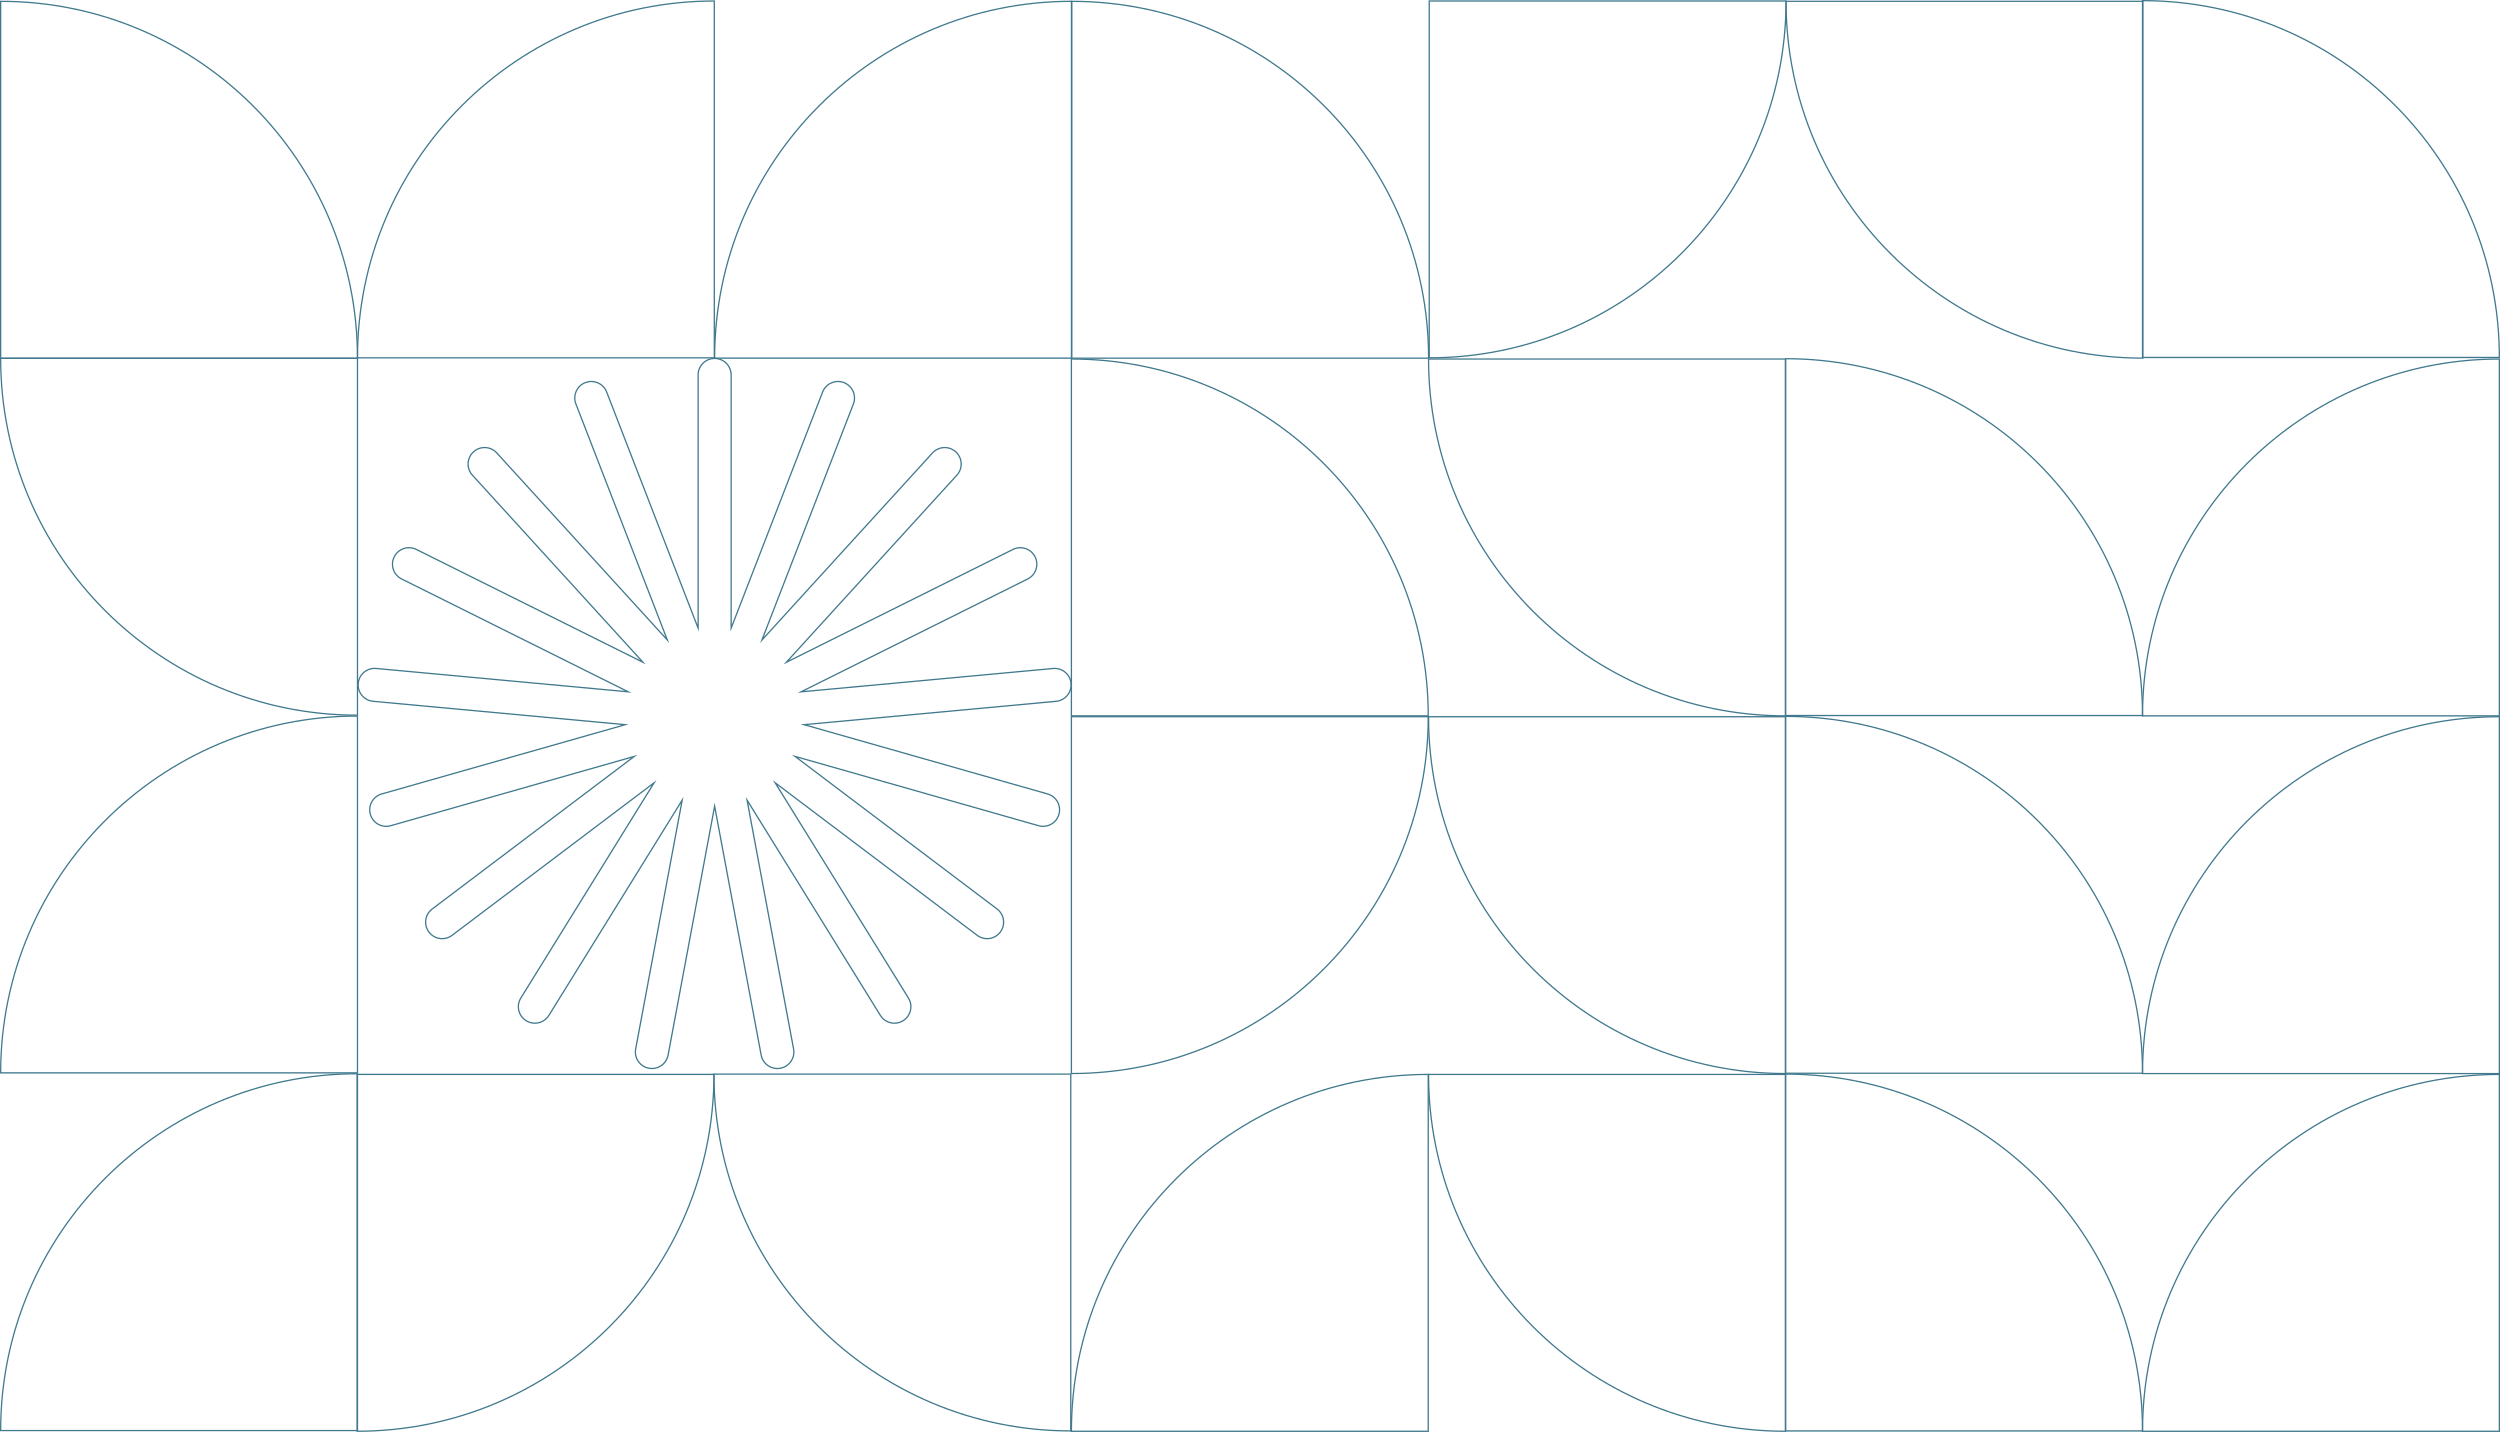 <svg width="1922" height="1101" viewBox="0 0 1922 1101" fill="none" xmlns="http://www.w3.org/2000/svg">
<g clip-path="url(#clip0_1_1955)">
<path d="M1647.17 0.5C1798.68 0.5 1921.5 123.32 1921.5 274.83H1647.17V0.5Z" stroke="#40788D" stroke-miterlimit="10"/>
<path d="M823.97 1.02C975.48 1.02 1098.3 123.84 1098.3 275.35H823.97V1.02Z" stroke="#40788D" stroke-miterlimit="10"/>
<path d="M549.4 275.34C549.4 123.83 672.22 1.01 823.73 1.01V275.34H549.4Z" stroke="#40788D" stroke-miterlimit="10"/>
<path d="M274.83 275.1C274.83 123.59 397.65 0.77 549.16 0.77V275.1H274.83Z" stroke="#40788D" stroke-miterlimit="10"/>
<path d="M274.83 275.35C274.83 123.84 152.01 1.02 0.5 1.02V275.35H274.83Z" stroke="#40788D" stroke-miterlimit="10"/>
<path d="M1647.44 275.34C1495.93 275.34 1373.11 152.52 1373.11 1.01H1647.44V275.34Z" stroke="#40788D" stroke-miterlimit="10"/>
<path d="M1098.79 275.1C1250.3 275.1 1373.12 152.28 1373.12 0.77H1098.79V275.1Z" stroke="#40788D" stroke-miterlimit="10"/>
<path d="M0.5 275.5C0.5 427.01 123.32 549.83 274.83 549.83V275.5H0.5Z" stroke="#40788D" stroke-miterlimit="10"/>
<path d="M1098.03 550.34C1098.03 398.83 975.21 276.01 823.7 276.01V550.34H1098.03Z" stroke="#40788D" stroke-miterlimit="10"/>
<path d="M1098.27 276.02C1098.27 427.53 1221.09 550.35 1372.6 550.35V276.02H1098.27Z" stroke="#40788D" stroke-miterlimit="10"/>
<path d="M1647.17 550.1C1647.17 398.59 1524.35 275.77 1372.84 275.77V550.1H1647.17Z" stroke="#40788D" stroke-miterlimit="10"/>
<path d="M1647.17 550.35C1647.17 398.84 1769.99 276.02 1921.5 276.02V550.35H1647.17Z" stroke="#40788D" stroke-miterlimit="10"/>
<path d="M274.83 550.5C123.32 550.5 0.5 673.32 0.5 824.83H274.83V550.5Z" stroke="#40788D" stroke-miterlimit="10"/>
<path d="M823.7 825.34C975.21 825.34 1098.03 702.52 1098.03 551.01H823.7V825.34Z" stroke="#40788D" stroke-miterlimit="10"/>
<path d="M1098.27 551.02C1098.27 702.53 1221.09 825.349 1372.6 825.349V551.02H1098.27Z" stroke="#40788D" stroke-miterlimit="10"/>
<path d="M1647.17 825.099C1647.17 673.589 1524.35 550.77 1372.84 550.77V825.099H1647.17Z" stroke="#40788D" stroke-miterlimit="10"/>
<path d="M1647.17 825.349C1647.17 673.839 1769.99 551.02 1921.5 551.02V825.349H1647.17Z" stroke="#40788D" stroke-miterlimit="10"/>
<path d="M274.83 825.5C123.32 825.5 0.5 948.32 0.5 1099.83H274.83V825.5Z" stroke="#40788D" stroke-miterlimit="10"/>
<path d="M1098.03 826.02C946.52 826.02 823.7 948.839 823.7 1100.35H1098.03V826.02Z" stroke="#40788D" stroke-miterlimit="10"/>
<path d="M1098.27 826.02C1098.27 977.53 1221.09 1100.35 1372.6 1100.35V826.02H1098.27Z" stroke="#40788D" stroke-miterlimit="10"/>
<path d="M1647.17 1100.1C1647.17 948.589 1524.35 825.77 1372.84 825.77V1100.1H1647.17Z" stroke="#40788D" stroke-miterlimit="10"/>
<path d="M1647.17 1100.35C1647.17 948.839 1769.99 826.02 1921.5 826.02V1100.35H1647.17Z" stroke="#40788D" stroke-miterlimit="10"/>
<path d="M274.56 1100.34C426.07 1100.34 548.89 977.52 548.89 826.01H274.56V1100.34Z" stroke="#40788D" stroke-miterlimit="10"/>
<path d="M823.21 1100.1C671.7 1100.1 548.88 977.28 548.88 825.77H823.21V1100.1Z" stroke="#40788D" stroke-miterlimit="10"/>
<path d="M823.45 525.4C822.81 518.42 816.63 513.29 809.65 513.93L615.83 531.89L790.07 445.13C796.34 442.01 798.9 434.39 795.77 428.11C792.65 421.84 785.03 419.29 778.76 422.41L604.52 509.17L735.65 365.32C740.37 360.14 740 352.12 734.82 347.4C729.64 342.68 721.62 343.05 716.9 348.23L585.76 492.08L656.08 310.58C658.61 304.05 655.37 296.7 648.83 294.16C642.29 291.63 634.94 294.87 632.41 301.41L562.1 482.91V288.26C562.1 281.25 556.42 275.57 549.41 275.57C542.4 275.57 536.72 281.25 536.72 288.26V482.91L466.41 301.4C463.88 294.86 456.53 291.62 449.99 294.15C443.46 296.68 440.22 304.03 442.75 310.56L513.07 492.07L381.94 348.22C377.22 343.04 369.2 342.67 364.02 347.39C358.84 352.11 358.47 360.14 363.19 365.32L494.32 509.16L320.08 422.4C313.81 419.28 306.19 421.83 303.07 428.1C299.95 434.37 302.5 441.99 308.77 445.11L483.01 531.87L289.19 513.91C282.22 513.26 276.04 518.39 275.39 525.36C274.74 532.34 279.87 538.52 286.85 539.17L480.67 557.13L293.45 610.4C286.71 612.32 282.8 619.34 284.72 626.07C286.64 632.81 293.66 636.72 300.39 634.8L487.61 581.53L332.27 698.83C326.68 703.05 325.57 711.01 329.79 716.6C334.01 722.19 341.97 723.3 347.56 719.08L502.89 601.78L400.42 767.27C396.73 773.23 398.57 781.05 404.53 784.73C410.49 788.42 418.3 786.58 421.99 780.62L524.47 615.12L488.7 806.46C487.41 813.35 491.95 819.97 498.83 821.26C505.72 822.55 512.35 818.01 513.64 811.12L549.41 619.78L585.17 811.12C586.46 818.01 593.09 822.55 599.98 821.26C606.87 819.97 611.4 813.34 610.11 806.46L574.34 615.12L676.82 780.62C680.51 786.58 688.32 788.41 694.28 784.73C700.24 781.04 702.08 773.22 698.39 767.26L595.92 601.77L751.25 719.07C756.84 723.29 764.8 722.18 769.02 716.59C773.24 711 772.13 703.05 766.54 698.83L611.21 581.52L798.43 634.79C805.17 636.71 812.19 632.8 814.1 626.06C816.02 619.32 812.11 612.3 805.37 610.39L618.15 557.12L811.97 539.16C818.94 538.51 824.07 532.34 823.43 525.36L823.45 525.4Z" stroke="#40788D" stroke-miterlimit="10"/>
</g>
<defs>
<clipPath id="clip0_1_1955">
<rect width="1922" height="1100.85" fill="white"/>
</clipPath>
</defs>
</svg>
